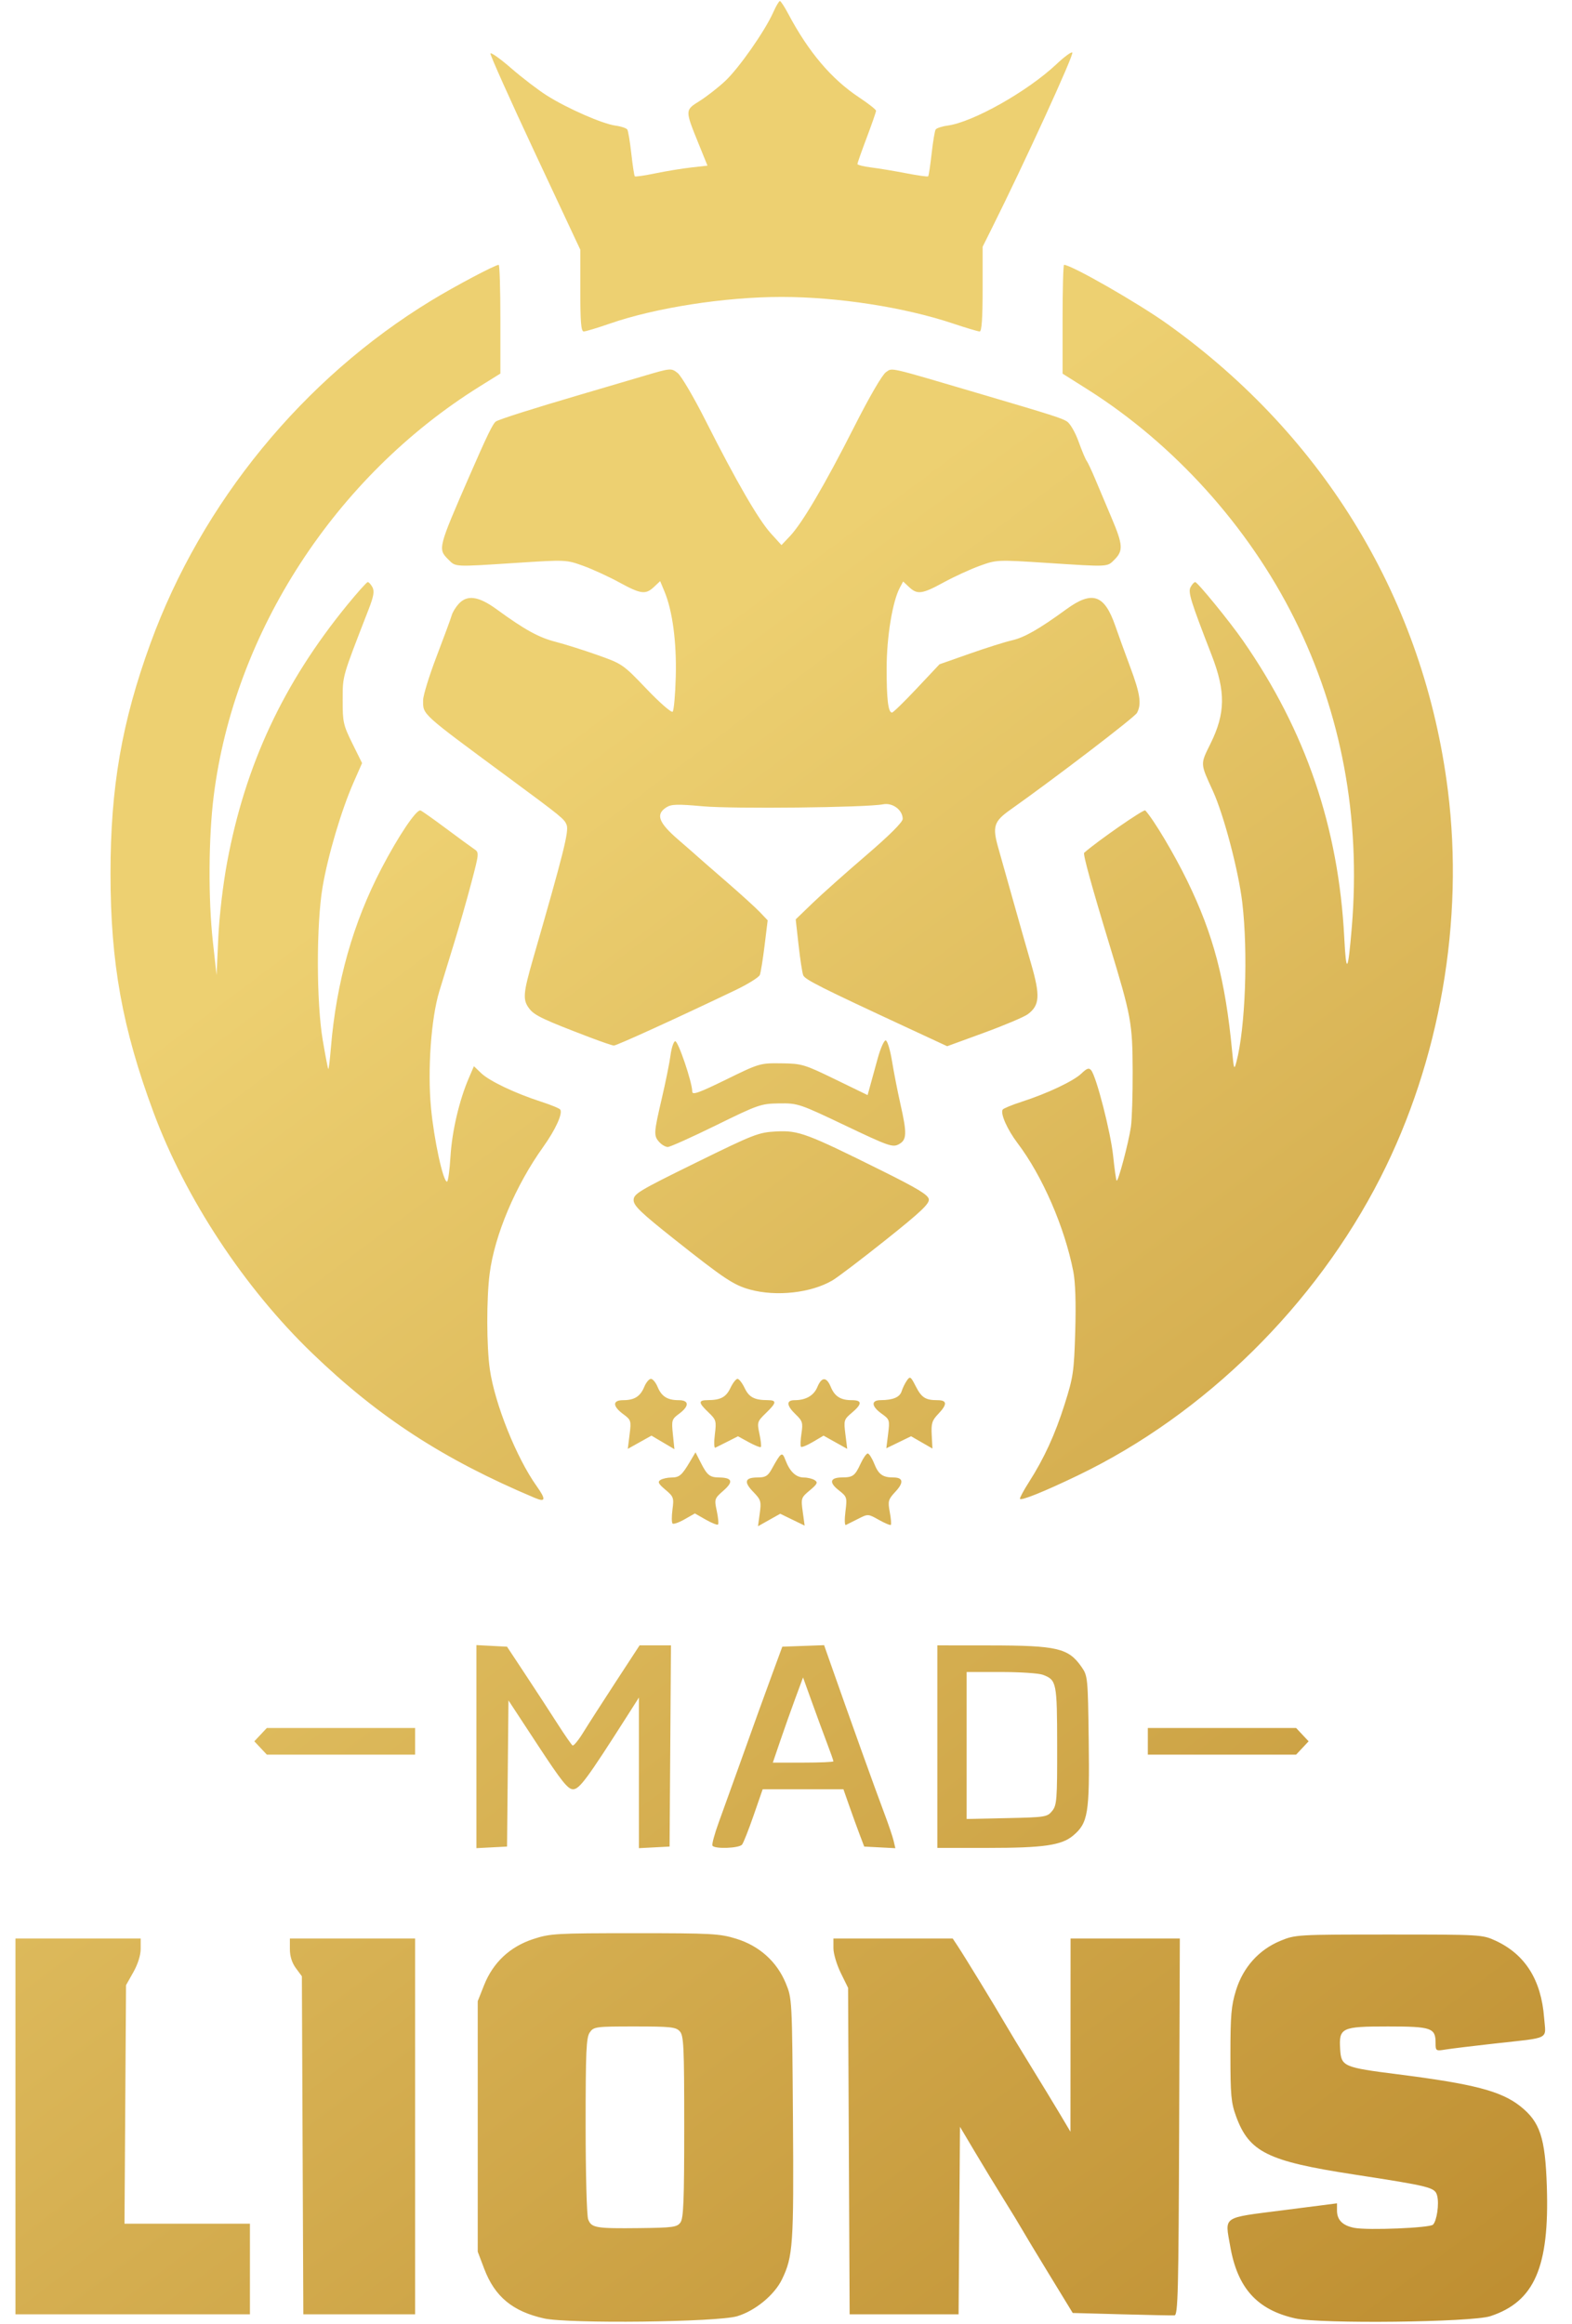<?xml version="1.0" encoding="UTF-8" standalone="no"?>
<!-- Created with Inkscape (http://www.inkscape.org/) -->

<svg
   xmlns:dc="http://purl.org/dc/elements/1.1/"
   xmlns:cc="http://creativecommons.org/ns#"
   xmlns:rdf="http://www.w3.org/1999/02/22-rdf-syntax-ns#"
   xmlns:svg="http://www.w3.org/2000/svg"
   xmlns="http://www.w3.org/2000/svg"
   xmlns:xlink="http://www.w3.org/1999/xlink"
   xmlns:sodipodi="http://sodipodi.sourceforge.net/DTD/sodipodi-0.dtd"
   xmlns:inkscape="http://www.inkscape.org/namespaces/inkscape"
   version="1.1"
   id="svg10"
   width="590"
   height="872"
   viewBox="0 0 590 872"
   sodipodi:docname="MAD_Lionslogo_profile.svg"
   inkscape:version="0.92.4 (5da689c313, 2019-01-14)">
  <defs
     id="defs14">
    <linearGradient
       inkscape:collect="always"
       id="linearGradient1207">
      <stop
         style="stop-color:#be8e31;stop-opacity:1"
         offset="0"
         id="stop1203" />
      <stop
         style="stop-color:#edd071;stop-opacity:1"
         offset="1"
         id="stop1205" />
    </linearGradient>
    <linearGradient
       inkscape:collect="always"
       xlink:href="#linearGradient1207"
       id="linearGradient1209"
       x1="-346.986"
       y1="796.385"
       x2="-761.798"
       y2="242.228"
       gradientUnits="userSpaceOnUse"
       gradientTransform="translate(917.871,73.367)" />
  </defs>
  <sodipodi:namedview
     pagecolor="#ffffff"
     bordercolor="#666666"
     borderopacity="1"
     objecttolerance="10"
     gridtolerance="10"
     guidetolerance="10"
     inkscape:pageopacity="0"
     inkscape:pageshadow="2"
     inkscape:window-width="1920"
     inkscape:window-height="1017"
     id="namedview12"
     showgrid="false"
     inkscape:zoom="0.6406128"
     inkscape:cx="-57.078683"
     inkscape:cy="485.16964"
     inkscape:window-x="-8"
     inkscape:window-y="-8"
     inkscape:window-maximized="1"
     inkscape:current-layer="svg10" />
  <path
     style="fill:url(#linearGradient1209);fill-opacity:1;stroke:none"
     d="m 204.169,869.926 c -11.79,-2.637 -18.47,-8.178 -22.424,-18.601 l -2.445,-6.445 v -47 -47 l 2.381,-6 c 3.368,-8.488 9.689,-14.421 18.414,-17.285 6.386,-2.096 8.43,-2.215 38.121,-2.215 28.95,0 31.894,0.161 38.107,2.08 8.678,2.68 15.217,8.55 18.585,16.681 2.364,5.707 2.379,5.992 2.7,50.739 0.34,47.362 0.032,51.865 -4.145,60.44 -2.848,5.846 -10.071,11.775 -16.787,13.779 -7.509,2.241 -63.339,2.877 -72.507,0.827 z m 51.213,-35.987 c 1.159,-1.586 1.418,-8.164 1.418,-35.921 0,-30.216 -0.183,-34.183 -1.655,-35.809 -1.466,-1.62 -3.402,-1.829 -16.943,-1.829 -14.665,0 -15.352,0.091 -16.845,2.223 -1.332,1.902 -1.557,6.946 -1.557,34.935 0,18.146 0.421,33.82 0.946,35.201 1.224,3.219 2.827,3.492 19.385,3.301 12.433,-0.143 13.975,-0.356 15.25,-2.1 z m 230.787,35.986 c -14.337,-3.206 -21.711,-11.363 -24.441,-27.037 -2.007,-11.526 -3.393,-10.579 19.822,-13.552 l 20.25,-2.593 v 2.747 c 0,3.52 2.155,5.641 6.575,6.47 5.119,0.96 28.236,0.009 29.457,-1.212 1.427,-1.427 2.349,-7.715 1.58,-10.778 -0.81,-3.228 -2.151,-3.572 -31.612,-8.109 -32.078,-4.94 -38.963,-8.355 -43.879,-21.768 -1.858,-5.069 -2.121,-7.942 -2.121,-23.145 0,-14.754 0.312,-18.367 2.08,-24.091 2.682,-8.684 8.615,-15.296 16.716,-18.63 5.613,-2.31 6.263,-2.348 40.705,-2.348 34.449,0 35.079,0.036 40,2.309 11.102,5.126 17.14,14.694 18.229,28.887 0.648,8.454 2.812,7.33 -18.729,9.729 -7.975,0.888 -16.188,1.89 -18.25,2.226 -3.649,0.595 -3.75,0.529 -3.75,-2.448 0,-5.675 -1.523,-6.202 -17.916,-6.202 -17.467,0 -18.414,0.457 -17.893,8.636 0.406,6.363 1.262,6.732 21.655,9.314 28.4,3.596 38.746,6.288 45.902,11.945 7.45,5.889 9.401,11.757 10.006,30.105 0.999,30.29 -4.639,43.247 -21.189,48.702 -6.977,2.3 -63.758,2.954 -73.197,0.843 z m -65.212,-1.545 -18.344,-0.5 -8.857,-14.5 c -4.871,-7.975 -9.483,-15.625 -10.249,-17 -0.766,-1.375 -3.779,-6.325 -6.696,-11 -2.917,-4.675 -7.825,-12.743 -10.907,-17.929 l -5.604,-9.429 -0.263,35.179 -0.263,35.179 h -20.444 -20.444 l -0.293,-61.25 -0.293,-61.25 -2.75,-5.6 c -1.512,-3.08 -2.75,-7.242 -2.75,-9.25 v -3.65 h 22.385 22.385 l 1.827,2.75 c 2.512,3.782 14.044,22.648 17.573,28.75 1.591,2.75 6.081,10.175 9.979,16.5 3.898,6.325 8.826,14.425 10.951,18 l 3.865,6.5 0.018,-36.25 0.018,-36.25 h 20.507 20.507 l -0.257,70.655 c -0.225,61.974 -0.441,70.666 -1.757,70.75 -0.825,0.052 -9.755,-0.13 -19.844,-0.405 z m -415.156,-70.5 v -70.5 h 23.5 23.5 v 3.874 c 0,2.378 -1.062,5.758 -2.75,8.75 l -2.75,4.876 -0.289,44.75 -0.289,44.75 h 23.539 23.539 v 17 17 h -44 -44 z m 107.772,7.083 -0.272,-63.417 -2.25,-3.043 c -1.46,-1.974 -2.25,-4.461 -2.25,-7.083 v -4.04 h 23.5 23.5 v 70.5 70.5 h -20.978 -20.978 z m 65.228,-149.583 v -38.1 l 5.75,0.3 5.75,0.3 7,10.592 c 3.85,5.826 9.219,14.062 11.932,18.303 2.712,4.241 5.26,7.914 5.662,8.162 0.401,0.248 2.184,-1.912 3.961,-4.8 1.777,-2.888 7.273,-11.44 12.213,-19.004 l 8.982,-13.754 h 5.888 5.888 l -0.262,37.75 -0.262,37.75 -5.75,0.3 -5.75,0.3 v -28.259 -28.259 l -4.756,7.459 c -14.721,23.086 -17.591,26.959 -19.973,26.959 -1.941,0 -4.276,-2.929 -13.296,-16.674 l -10.942,-16.674 -0.266,27.424 -0.266,27.424 -5.75,0.3 -5.75,0.3 z m 88.599,37.16 c -0.286,-0.462 0.778,-4.4 2.363,-8.75 1.586,-4.35 4.732,-13.085 6.993,-19.41 6.797,-19.018 9.689,-27.027 13.36,-37 l 3.497,-9.5 7.846,-0.286 7.846,-0.286 1.855,5.286 c 7.663,21.838 17.404,48.991 20.73,57.786 1.56,4.125 3.133,8.762 3.495,10.304 l 0.659,2.804 -5.843,-0.304 -5.843,-0.304 -1.71,-4.5 c -0.94,-2.475 -2.696,-7.312 -3.901,-10.75 l -2.191,-6.25 h -15.156 -15.156 l -3.379,9.75 c -1.859,5.362 -3.813,10.312 -4.344,11 -1.075,1.393 -10.304,1.733 -11.121,0.41 z m 45.401,-31.649 c 0,-0.269 -1.07,-3.307 -2.379,-6.75 -1.308,-3.443 -3.874,-10.415 -5.701,-15.493 l -3.323,-9.232 -2.859,7.732 c -1.573,4.253 -4.125,11.445 -5.671,15.982 l -2.812,8.25 h 11.373 c 6.255,0 11.372,-0.22 11.372,-0.489 z m 39,-5.511 v -38 l 19.75,0.019 c 25.191,0.025 29.42,1.009 34.3,7.981 2.413,3.447 2.455,3.867 2.766,27.933 0.351,27.122 -0.245,30.726 -5.859,35.449 -4.332,3.645 -11.074,4.618 -32.007,4.618 h -18.951 z m 43.091,24.139 c 1.753,-2.167 1.907,-4.175 1.878,-24.5 -0.034,-23.833 -0.196,-24.635 -5.365,-26.6 -1.503,-0.572 -8.554,-1.039 -15.669,-1.039 h -12.935 v 27.572 27.572 l 15.091,-0.322 c 14.465,-0.309 15.17,-0.42 17,-2.683 z m -297.091,-23.639 -2.349,-2.5 2.349,-2.5 2.349,-2.5 h 27.826 27.826 v 5 5 h -27.826 -27.826 z m 333,-2.5 v -5 h 27.826 27.826 l 2.349,2.5 2.349,2.5 -2.349,2.5 -2.349,2.5 H 458.627 430.801 Z M 252.415,571.661 c -0.35,-0.35 -0.358,-2.726 -0.019,-5.281 0.577,-4.352 0.41,-4.819 -2.664,-7.405 -2.623,-2.207 -2.995,-2.941 -1.855,-3.662 0.784,-0.496 2.645,-0.909 4.136,-0.917 2.972,-0.017 3.896,-0.811 6.966,-5.982 l 2.058,-3.467 2.02,3.967 c 2.353,4.62 3.346,5.425 6.745,5.467 5.039,0.062 5.578,1.554 1.769,4.898 -3.448,3.027 -3.505,3.2 -2.552,7.67 0.536,2.515 0.746,4.802 0.466,5.082 -0.28,0.28 -2.348,-0.539 -4.596,-1.821 l -4.087,-2.33 -3.875,2.208 c -2.131,1.214 -4.161,1.922 -4.511,1.572 z m 32.737,-3.823 c 0.616,-4.493 0.436,-5.082 -2.456,-8.066 -3.652,-3.768 -3.137,-5.392 1.71,-5.392 2.858,0 3.795,-0.555 5.191,-3.075 3.612,-6.52 3.936,-6.734 5.198,-3.427 1.655,4.337 3.949,6.5 6.91,6.517 1.427,0.008 3.27,0.464 4.095,1.013 1.251,0.831 0.94,1.464 -1.868,3.806 -3.267,2.724 -3.347,2.966 -2.651,8.022 l 0.717,5.214 -4.584,-2.227 -4.584,-2.227 -4.171,2.344 -4.171,2.344 z m 32.16,-0.697 c 0.663,-5.304 0.588,-5.538 -2.547,-7.992 -3.749,-2.934 -3.235,-4.762 1.346,-4.784 4.013,-0.019 4.783,-0.601 6.925,-5.235 0.954,-2.062 2.142,-3.75 2.641,-3.75 0.499,0 1.604,1.741 2.456,3.87 1.605,4.012 3.173,5.13 7.191,5.13 3.696,0 3.962,1.894 0.751,5.336 -2.714,2.909 -2.885,3.52 -2.133,7.601 0.45,2.44 0.632,4.623 0.404,4.851 -0.228,0.228 -2.244,-0.615 -4.481,-1.872 -4.062,-2.283 -4.071,-2.284 -7.816,-0.377 -2.062,1.05 -4.125,2.083 -4.585,2.297 -0.46,0.213 -0.529,-2.071 -0.153,-5.076 z M 200.801,562.079 C 166.479,547.62 142.137,531.808 117.167,507.753 91.662,483.183 69.641,449.765 57.616,417.38 c -11.708,-31.53 -16.129,-56.046 -16.141,-89.5 -0.012,-32.479 4.234,-56.959 15.001,-86.5 19.264,-52.853 57.32,-99.306 105.326,-128.564 8.983,-5.475 24.019,-13.436 25.376,-13.436 0.343,0 0.624,9.178 0.624,20.396 v 20.396 l -7.75,4.827 c -54.173,33.739 -92.15,92.208 -99.85,153.728 -1.946,15.551 -2.075,38.701 -0.305,54.652 l 1.388,12.5 0.643,-14 c 0.379,-8.268 1.751,-19.937 3.35,-28.5 6.814,-36.493 21.091,-67.048 45.024,-96.354 3.85,-4.714 7.322,-8.588 7.715,-8.609 0.393,-0.02 1.185,0.842 1.761,1.917 0.802,1.499 0.477,3.42 -1.399,8.25 -10.096,25.995 -9.738,24.747 -9.768,34.092 -0.026,8.227 0.239,9.415 3.626,16.269 l 3.655,7.394 -3.198,7.27 c -4.571,10.392 -9.612,27.385 -11.611,39.147 -2.391,14.062 -2.362,43.342 0.056,57.596 0.977,5.76 1.911,10.607 2.075,10.771 0.164,0.164 0.605,-3.424 0.98,-7.973 2.028,-24.613 8.288,-46.801 18.985,-67.295 6.387,-12.237 13.076,-22.182 14.633,-21.758 0.44,0.12 4.678,3.109 9.416,6.641 4.738,3.533 9.526,7.034 10.639,7.782 2.016,1.353 2.012,1.405 -1.004,12.859 -1.665,6.325 -4.628,16.675 -6.584,23 -1.956,6.325 -4.392,14.262 -5.414,17.639 -3.069,10.141 -4.442,29.429 -3.106,43.649 1.124,11.97 4.536,27.713 6.007,27.713 0.409,0 0.995,-4.218 1.303,-9.374 0.564,-9.451 3.26,-21.019 6.85,-29.396 l 1.948,-4.544 2.722,2.608 c 3.101,2.971 12.737,7.556 22.53,10.72 3.669,1.185 6.894,2.515 7.166,2.956 0.951,1.54 -1.819,7.584 -6.431,14.03 -10.379,14.509 -18.192,32.991 -20.078,47.498 -1.211,9.311 -1.175,27.328 0.072,35.955 1.868,12.925 9.963,33.119 17.54,43.757 3.58,5.026 3.43,6.18 -0.584,4.489 z m 182,0.264 c 0,-0.508 1.514,-3.295 3.365,-6.193 5.748,-9.002 9.801,-17.841 13.421,-29.269 3.235,-10.214 3.519,-12.166 3.968,-27.307 0.315,-10.638 0.062,-18.461 -0.727,-22.5 -3.253,-16.637 -11.612,-35.864 -20.945,-48.173 -3.82,-5.038 -6.487,-11.055 -5.563,-12.55 0.272,-0.44 3.497,-1.77 7.166,-2.956 9.664,-3.122 19.416,-7.736 22.407,-10.602 2.055,-1.969 2.818,-2.22 3.646,-1.201 1.979,2.436 7.328,23.298 8.247,32.157 0.506,4.878 1.094,9.043 1.309,9.258 0.556,0.556 4.473,-14.184 5.348,-20.126 0.405,-2.75 0.705,-12.2 0.668,-21 -0.077,-18.084 -0.514,-20.46 -8.696,-47.348 -6.683,-21.96 -10.021,-34.09 -9.507,-34.545 4.909,-4.349 22.404,-16.48 22.933,-15.902 3.178,3.465 10.807,16.264 15.784,26.478 9.77,20.051 14.284,37.193 16.807,63.818 0.659,6.953 0.777,7.248 1.623,4.043 3.367,-12.755 4.407,-41.039 2.198,-59.755 -1.403,-11.881 -6.95,-32.952 -11.016,-41.84 -4.828,-10.556 -4.797,-9.934 -0.892,-17.835 5.597,-11.324 5.703,-19.519 0.431,-33.113 -7.94,-20.47 -8.939,-23.693 -7.929,-25.58 0.565,-1.056 1.349,-1.903 1.742,-1.883 0.911,0.047 12.902,14.741 17.923,21.963 23.556,33.881 35.887,70.046 38.018,111.5 0.723,14.076 1.405,13.112 2.828,-4 3.415,-41.078 -3.867,-80.216 -21.524,-115.685 -17.231,-34.612 -45.243,-65.643 -77.78,-86.161 l -9.25,-5.833 v -20.411 c 0,-11.226 0.248,-20.411 0.552,-20.411 2.763,0 27.875,14.386 38.948,22.311 59.134,42.328 96.185,103.951 105.1,174.804 6.169,49.03 -2.974,101.57 -25.3,145.385 -24.391,47.868 -65.885,88.744 -113.3,111.613 -12.871,6.208 -22,9.88 -22,8.85 z M 236.296,538.265 c 0.648,-5.186 0.559,-5.469 -2.411,-7.665 -4.033,-2.982 -4.041,-5.22 -0.018,-5.22 4.221,0 6.439,-1.389 7.918,-4.962 0.692,-1.671 1.824,-3.038 2.516,-3.038 0.692,0 1.824,1.367 2.516,3.038 1.48,3.572 3.697,4.962 7.918,4.962 3.964,0 4.03,2.227 0.151,5.095 -2.767,2.046 -2.886,2.437 -2.34,7.726 l 0.575,5.571 -4.307,-2.544 -4.307,-2.544 -4.442,2.483 -4.442,2.483 z m 31.997,-0.023 c 0.628,-5.074 0.499,-5.52 -2.414,-8.299 -3.794,-3.62 -3.861,-4.559 -0.328,-4.577 4.931,-0.025 6.927,-1.086 8.586,-4.564 0.898,-1.882 2.096,-3.422 2.664,-3.422 0.568,0 1.767,1.54 2.664,3.422 1.659,3.479 3.655,4.54 8.586,4.564 3.582,0.018 3.468,0.925 -0.615,4.883 -3.239,3.14 -3.329,3.429 -2.404,7.767 0.528,2.478 0.765,4.701 0.526,4.94 -0.239,0.239 -2.268,-0.57 -4.509,-1.797 l -4.075,-2.232 -3.837,1.95 c -2.11,1.073 -4.213,2.125 -4.673,2.339 -0.46,0.213 -0.537,-2.025 -0.172,-4.974 z m 32.336,4.633 c -0.28,-0.28 -0.204,-2.517 0.168,-4.971 0.612,-4.033 0.405,-4.723 -2.16,-7.18 -3.482,-3.336 -3.633,-5.344 -0.402,-5.344 4.215,0 7.208,-1.725 8.53,-4.916 1.62,-3.911 3.443,-3.928 5.051,-0.046 1.48,3.572 3.697,4.962 7.918,4.962 3.895,0 3.887,1.438 -0.029,4.733 -2.969,2.498 -3.067,2.825 -2.411,8.071 l 0.683,5.467 -4.442,-2.483 -4.442,-2.483 -3.978,2.349 c -2.188,1.292 -4.207,2.12 -4.487,1.84 z m 32.695,-4.834 c 0.65,-5.201 0.567,-5.461 -2.425,-7.591 -3.894,-2.773 -4.051,-5.065 -0.348,-5.083 4.622,-0.023 7.152,-1.1 7.852,-3.344 0.367,-1.178 1.247,-2.98 1.956,-4.004 1.193,-1.725 1.438,-1.568 3.323,2.127 2.193,4.298 3.661,5.235 8.202,5.235 3.634,0 3.703,1.572 0.227,5.199 -2.305,2.406 -2.652,3.537 -2.422,7.88 l 0.269,5.071 -4.009,-2.307 -4.009,-2.307 -4.644,2.256 -4.644,2.256 z m -51.845,-54.165 c -6.116,-1.681 -9.685,-4.056 -28.419,-18.911 -12.518,-9.926 -15.243,-12.543 -15.25,-14.646 -0.008,-2.349 1.916,-3.507 23.241,-13.985 21.979,-10.8 23.637,-11.444 30.328,-11.79 8.317,-0.429 11.322,0.687 39.422,14.644 13.645,6.777 17.567,9.159 17.802,10.811 0.24,1.684 -3.074,4.809 -16.126,15.211 -9.036,7.2 -18.048,14.047 -20.027,15.215 -7.994,4.716 -21.067,6.173 -30.971,3.451 z m -34.023,-55.325 c -2.171,-2.399 -2.117,-3.337 0.953,-16.494 1.434,-6.148 2.897,-13.391 3.25,-16.096 0.353,-2.705 1.13,-5.08 1.726,-5.278 1.063,-0.353 6.454,15.506 6.429,18.91 -0.01,1.38 2.461,0.502 12.671,-4.5 12.497,-6.123 12.801,-6.213 20.75,-6.11 7.714,0.1 8.599,0.363 20.229,6.014 l 12.162,5.909 0.972,-3.514 c 0.535,-1.933 1.806,-6.551 2.825,-10.264 1.019,-3.712 2.357,-6.75 2.974,-6.75 0.623,0 1.685,3.446 2.389,7.75 0.697,4.263 2.111,11.48 3.141,16.039 2.541,11.24 2.447,13.566 -0.611,15.203 -2.296,1.229 -3.818,0.695 -20.094,-7.057 -17.187,-8.186 -17.781,-8.385 -24.766,-8.293 -6.85,0.09 -7.865,0.442 -23.722,8.226 -9.111,4.473 -17.254,8.132 -18.095,8.132 -0.841,0 -2.274,-0.823 -3.184,-1.829 z m -26.155,-39.336 c -17.088,-6.507 -20.615,-8.166 -22.524,-10.593 -2.679,-3.405 -2.517,-5.661 1.371,-19.139 11.349,-39.338 13.407,-47.534 12.532,-49.9 -0.836,-2.26 -1.675,-2.945 -21.88,-17.863 -33.052,-24.404 -32,-23.452 -32,-28.988 0,-1.761 2.293,-9.199 5.096,-16.527 2.803,-7.329 5.34,-14.225 5.638,-15.325 0.298,-1.1 1.458,-3.013 2.578,-4.25 3.221,-3.559 7.502,-2.954 14.328,2.023 10.456,7.624 15.746,10.544 22.013,12.153 3.384,0.868 10.451,3.096 15.706,4.949 9.387,3.312 9.708,3.533 18.504,12.748 4.923,5.158 9.331,9.004 9.794,8.547 0.464,-0.457 0.992,-6.381 1.173,-13.166 0.345,-12.921 -1.226,-24.73 -4.256,-31.982 l -1.605,-3.841 -2.299,2.16 c -3.167,2.976 -4.927,2.746 -13.085,-1.711 -3.897,-2.129 -9.965,-4.914 -13.485,-6.189 -6.34,-2.296 -6.574,-2.307 -25,-1.116 -23.833,1.54 -22.774,1.592 -25.646,-1.279 -3.945,-3.945 -3.881,-4.198 7.921,-31.295 6.65,-15.268 8.836,-19.761 9.972,-20.493 1.297,-0.836 14.25,-4.942 32.153,-10.192 6.6,-1.935 16.853,-4.955 22.785,-6.711 10.723,-3.174 10.799,-3.182 13.239,-1.273 1.35,1.056 6.083,9.109 10.518,17.897 11.447,22.68 19.828,37.164 24.459,42.267 l 4,4.408 3.162,-3.326 c 4.61,-4.848 13.164,-19.397 24.127,-41.038 5.799,-11.446 10.565,-19.629 11.968,-20.549 2.533,-1.66 0.018,-2.245 36.243,8.434 25.993,7.663 29.593,8.809 31.629,10.075 1.192,0.741 3.116,4.058 4.371,7.537 1.233,3.418 2.593,6.664 3.021,7.214 0.429,0.55 1.907,3.7 3.285,7 1.378,3.3 4.123,9.808 6.1,14.462 4.247,9.999 4.415,12.307 1.139,15.583 -2.871,2.871 -1.812,2.819 -25.646,1.279 -18.426,-1.19 -18.66,-1.18 -25,1.116 -3.52,1.275 -9.588,4.06 -13.485,6.189 -8.122,4.437 -9.921,4.683 -13.015,1.777 l -2.229,-2.094 -1.246,2.328 c -2.743,5.125 -4.924,18.388 -4.949,30.089 -0.025,11.774 0.575,16.77 2.013,16.77 0.425,0 4.609,-4.077 9.297,-9.06 l 8.524,-9.06 11.345,-3.985 c 6.24,-2.192 13.37,-4.441 15.845,-4.999 4.644,-1.046 10.216,-4.226 20.36,-11.623 9.797,-7.144 14.359,-5.604 18.446,6.227 1.14,3.3 3.669,10.275 5.619,15.5 3.715,9.951 4.281,13.812 2.511,17.12 -0.871,1.628 -30.573,24.335 -47.628,36.411 -6.104,4.322 -6.705,6.268 -4.417,14.285 1.049,3.676 3.547,12.534 5.55,19.684 2.003,7.15 5.042,17.828 6.752,23.728 3.477,11.995 3.245,15.61 -1.217,18.941 -1.38,1.03 -8.758,4.156 -16.396,6.946 l -13.888,5.073 -14.595,-6.777 c -33.253,-15.44 -38.818,-18.245 -39.448,-19.887 -0.364,-0.947 -1.143,-6.045 -1.732,-11.327 l -1.071,-9.605 6.328,-6.103 c 3.48,-3.357 12.515,-11.408 20.078,-17.891 8.726,-7.481 13.75,-12.484 13.75,-13.693 0,-3.359 -3.779,-6.183 -7.349,-5.492 -6.303,1.221 -56.257,1.772 -67.651,0.746 -9.653,-0.869 -11.861,-0.8 -13.75,0.426 -4.034,2.62 -2.89,5.693 4.5,12.081 3.712,3.209 6.975,6.06 7.25,6.336 0.275,0.276 5,4.397 10.5,9.159 5.5,4.761 11.311,10.037 12.913,11.723 l 2.913,3.067 -1.159,9.432 c -0.638,5.188 -1.439,10.161 -1.781,11.052 -0.342,0.891 -4.506,3.479 -9.254,5.751 -21.904,10.48 -44.572,20.809 -45.553,20.755 -0.594,-0.033 -4.68,-1.43 -9.08,-3.106 z m -3.5,-280.173 V 93.704 L 200.778,57.361 c -9.363,-19.989 -16.88,-36.771 -16.706,-37.295 0.174,-0.523 3.672,1.965 7.773,5.529 4.101,3.564 10.119,8.167 13.374,10.228 7.657,4.849 20.896,10.655 25.791,11.312 2.112,0.283 4.109,0.95 4.438,1.483 0.329,0.532 1.006,4.609 1.503,9.06 0.498,4.45 1.083,8.269 1.3,8.486 0.217,0.217 3.692,-0.286 7.722,-1.119 4.03,-0.832 10.08,-1.824 13.443,-2.203 l 6.116,-0.69 -3.3,-8.136 c -5.186,-12.787 -5.189,-12.658 0.322,-16.107 2.611,-1.634 6.917,-4.989 9.57,-7.456 5.143,-4.782 14.959,-18.796 18.088,-25.823 1.041,-2.337 2.162,-4.25 2.492,-4.25 0.33,0 1.724,2.125 3.098,4.722 7.585,14.338 16.237,24.558 26.597,31.419 3.521,2.332 6.402,4.6 6.402,5.04 0,0.44 -1.572,4.967 -3.493,10.06 -1.921,5.093 -3.496,9.555 -3.5,9.915 -0.004,0.361 2.355,0.949 5.243,1.307 2.888,0.358 8.775,1.338 13.084,2.177 4.309,0.839 8.009,1.351 8.222,1.137 0.214,-0.214 0.796,-4.03 1.294,-8.48 0.498,-4.45 1.174,-8.527 1.503,-9.06 0.329,-0.532 2.326,-1.2 4.438,-1.483 9.582,-1.285 30.129,-12.871 40.97,-23.101 2.894,-2.731 5.55,-4.676 5.904,-4.322 0.697,0.697 -17.902,41.299 -30.244,66.021 l -3.421,6.853 v 15.897 c 0,10.917 -0.345,15.897 -1.103,15.897 -0.606,0 -5.107,-1.342 -10.001,-2.981 -18.215,-6.103 -43.233,-9.98 -64.397,-9.98 -21.236,0 -47.269,4.047 -64.462,10.021 -4.654,1.617 -9.042,2.94 -9.75,2.94 -0.994,0 -1.288,-3.494 -1.288,-15.338 z"
     id="path1169"
     inkscape:connector-curvature="0" />
</svg>
